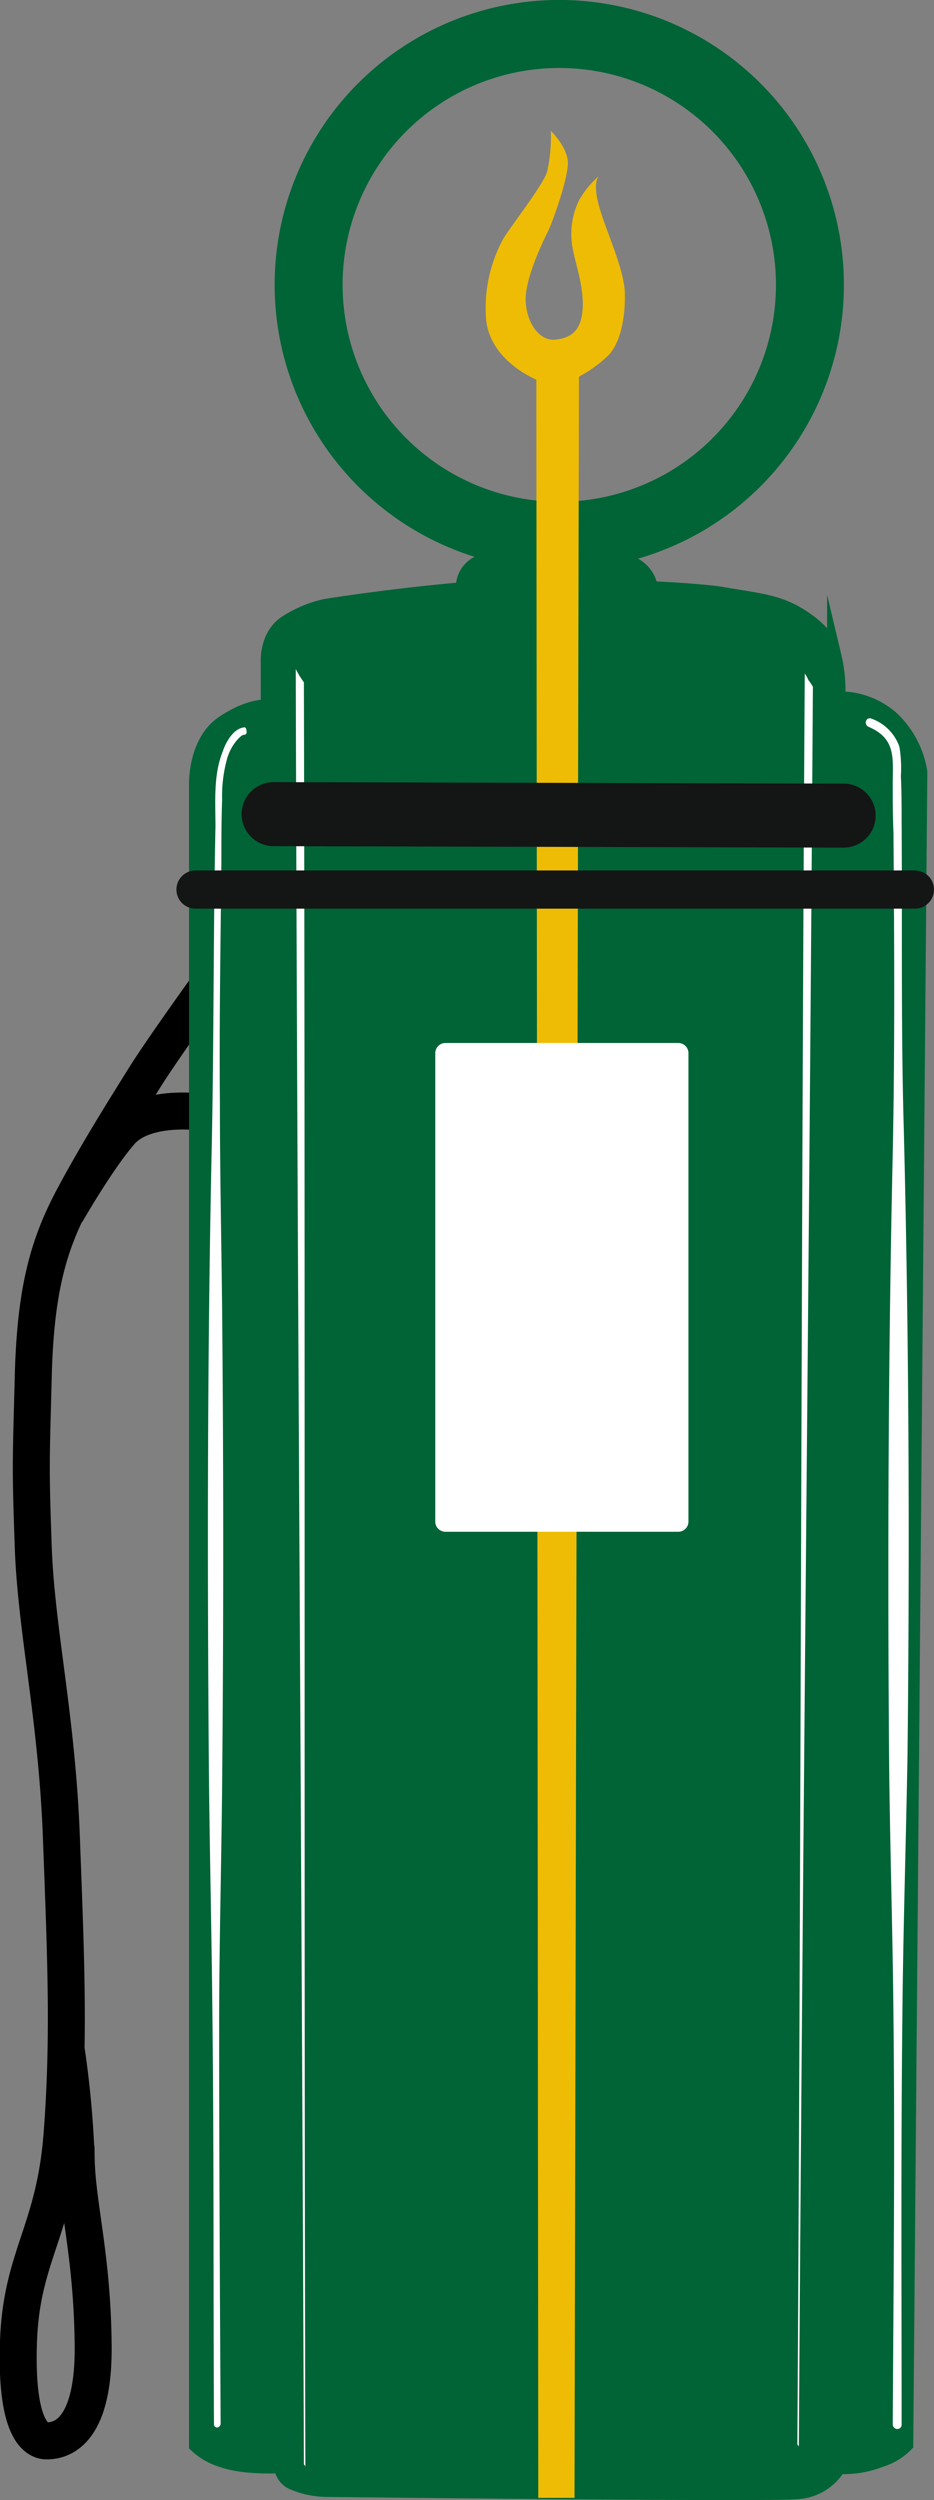 <svg xmlns="http://www.w3.org/2000/svg" viewBox="0 0 126.32 337.79"><rect x="0" y="0" width="126.32" height="337.79" fill="#808080" stroke="none"/><defs><style>.cls-1,.cls-2,.cls-7,.cls-8{fill:none;}.cls-1{stroke:#000;stroke-miterlimit:10;stroke-width:5px;}.cls-2,.cls-3{stroke:#006436;}.cls-2,.cls-3,.cls-5,.cls-7,.cls-8{stroke-linecap:round;}.cls-2,.cls-3,.cls-7,.cls-8{stroke-miterlimit:18.14;}.cls-2{stroke-width:9.19px;}.cls-3{fill:#006436;stroke-width:1.95px;}.cls-4{fill:#efbc05;}.cls-5,.cls-6{fill:#fff;}.cls-5{stroke:#fff;stroke-linejoin:round;stroke-width:2.74px;}.cls-7,.cls-8{stroke:#141515;}.cls-7{stroke-width:5.16px;}.cls-8{stroke-width:8.65px;}</style></defs><g id="Capa_2" data-name="Capa 2"><g id="Capa_1-2" data-name="Capa 1"><g id="Capa-2"><path class="cls-1" d="M28,133.39s-6.2,8.6-8.5,12.3-6.3,10-9.6,16.2-5.1,12.3-5.4,24-.4,12,0,23.2,3.2,23,3.8,39.1,1.1,26.9.1,40.1-5.5,16.5-5.9,28.1,2.3,13.4,3.8,13.4,6.4-.5,6.3-12.8-2.2-19-2.3-25.5a131.45,131.45,0,0,0-1.4-14.9"/><path class="cls-1" d="M26.44,150.19s-7-.8-10.1,2.7-7.4,11-7.4,11"/><path class="cls-2" d="M41.74,38.49a33.9,33.9,0,1,1,33.9,33.9A33.93,33.93,0,0,1,41.74,38.49Z"/><path class="cls-3" d="M62.64,79a3.65,3.65,0,0,1,2.2-3c2-.7,10.5-.8,10.5-.8s8-.2,10.2,1a4.25,4.25,0,0,1,2.4,2.9Z"/><path class="cls-3" d="M26.54,330.39V105.79s-.1-5.6,3.6-8.1,6.1-2.2,6.1-2.2v-6.1s-.2-3.3,2.2-5.1a16.11,16.11,0,0,1,5.6-2.4s18.7-3,31.1-2.8,20.5.8,22.6,1.2c4.7.8,7.5,1,10.5,2.9s4,3.5,4.6,5.5a19.66,19.66,0,0,1,.5,5.7,10.74,10.74,0,0,1,7.2,2.6,12.67,12.67,0,0,1,3.9,7.3l-1.9,226a8.19,8.19,0,0,1-3.5,2.1,13.5,13.5,0,0,1-5.6.9,7,7,0,0,1-5.5,3.4c-3.4.4-63.7-.3-63.7-.3a12,12,0,0,1-4.5-.9,2.59,2.59,0,0,1-1.7-2.3s-5,.3-8-.8A8.73,8.73,0,0,1,26.54,330.39Z"/><path class="cls-4" d="M72.54,51.29s-6.3-2.5-6.8-8.2A19.47,19.47,0,0,1,68,32.39c.6-1.2,5.5-7.4,6-9.2a21.72,21.72,0,0,0,.5-5.5s2.2,2.1,2.3,4.2-2.1,8.2-2.7,9.4-3.2,6.5-3,9.5,1.9,5.3,4,5.1,3.5-1.2,3.7-4.1-.9-5.9-1.3-8a10.39,10.39,0,0,1,.8-6.7,12.43,12.43,0,0,1,2.7-3.3s-.9.7,0,4,3.4,8.5,3.5,11.7-.5,6.7-2.2,8.5a17.45,17.45,0,0,1-4,2.9l-.6,286.6h-4.9Z"/><path class="cls-5" d="M60.24,142.29h31.5v63.3H60.24Z"/><path class="cls-6" d="M40,90.39c.2,80.8.8,161.6,1.1,242.5a.31.31,0,0,0,.1.2.31.31,0,0,1,.1.2c-.2-80.4,0-160.7-.2-241.1,0,0-.3-.4-.6-.9S40,90.39,40,90.39Z"/><path class="cls-6" d="M108.84,91c-.5,79.7-.5,159.4-1,239.2a.31.31,0,0,0,.1.2.31.31,0,0,1,.1.2c.5-79.3,1.4-158.5,1.9-237.8a5.67,5.67,0,0,0-.6-.9A4.43,4.43,0,0,0,108.84,91Z"/><path class="cls-6" d="M32.94,98.29c-1.4.2-2.4,2-2.8,3.2-1.3,3.2-1,6.8-1,10.2-.3,14.4-.2,28.7-.5,43.1-.6,27.7-.6,55.5-.4,83.2.1,11.8.4,23.6.5,35.5.2,18,.1,36.1.2,54.1a.43.43,0,0,0,.4.4.54.54,0,0,0,.5-.5c-.1-18-.2-36-.2-54,0-10.7.3-21.4.4-32.1.2-21.6.2-43.1,0-64.7-.1-9.2-.3-18.5-.3-27.7-.1-10.9.1-21.7.2-32.6,0-2.8,0-5.5.1-8.3a18.76,18.76,0,0,1,.6-5.3,6.73,6.73,0,0,1,1.6-3c.1-.1.6-.6.8-.5a.38.38,0,0,0,.3-.5C33.34,98.39,33.14,98.19,32.94,98.29Z"/><path class="cls-6" d="M117.84,97.09a.52.52,0,0,0-.7.3.63.63,0,0,0,.3.8c3.8,1.6,3.3,4.3,3.3,7.7,0,2.2,0,4.4.1,6.6.1,14.4.2,28.8-.1,43.3-.6,27-.7,54-.5,81.1.1,12,.5,24,.6,35.9.2,18.2,0,36.5-.1,54.8a.65.65,0,0,0,.6.6.58.58,0,0,0,.6-.6c0-18.2-.1-36.5.1-54.8.1-12,.5-24,.7-35.9.3-28,.2-56-.5-84.1-.4-13.9-.2-27.8-.3-41.8,0-2,0-4.1-.1-6.1a17.9,17.9,0,0,0-.2-4A6.22,6.22,0,0,0,117.84,97.09Z"/><path class="cls-7" d="M26.44,120.19h97.3"/><path class="cls-8" d="M37,110l77.1.2"/></g></g></g></svg>